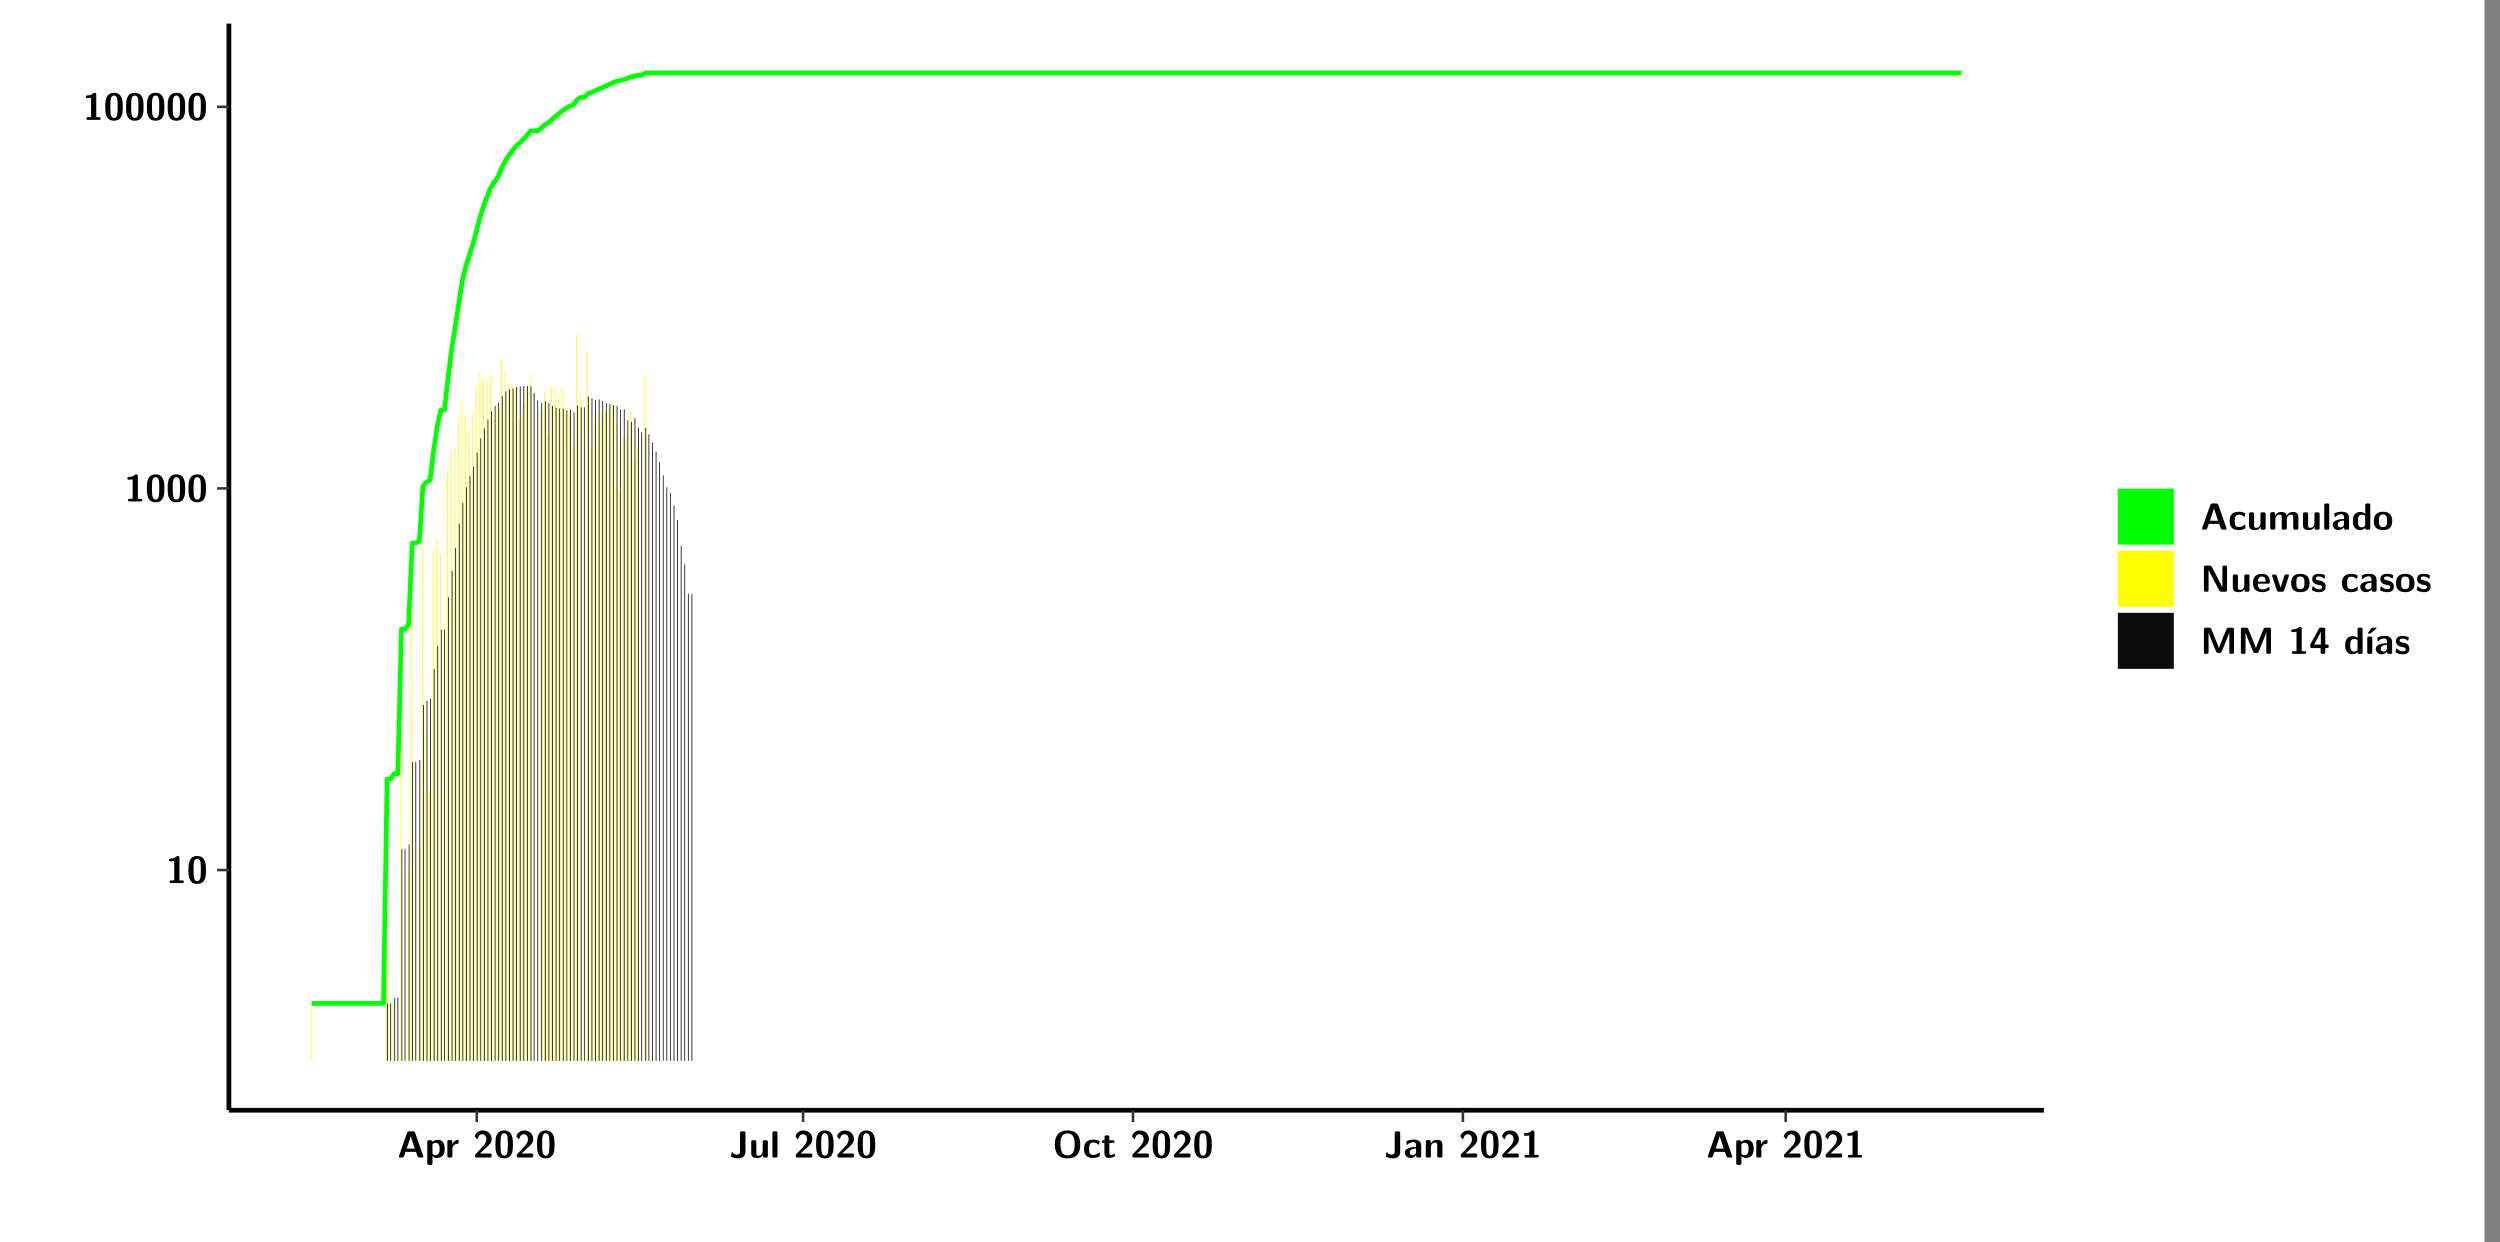 <?xml version="1.0" encoding="UTF-8"?>
<svg xmlns="http://www.w3.org/2000/svg" xmlns:xlink="http://www.w3.org/1999/xlink" width="579.653pt" height="288pt" viewBox="0 0 579.653 288" version="1.1">
<rect x="0" y="0" width="579.653" height="288" fill="#808080" stroke="none"/>
<defs>
<g>
<symbol overflow="visible" id="glyph0-0">
<path style="stroke:none;" d=""/>
</symbol>
<symbol overflow="visible" id="glyph0-1">
<path style="stroke:none;" d="M 3.109 -5.859 C 3.109 -6.016 3.109 -6.281 2.719 -6.281 C 2.547 -6.281 2.516 -6.266 2.406 -6.156 C 2.25 -6.016 1.922 -5.688 1.047 -5.672 C 0.891 -5.672 0.672 -5.609 0.672 -5.359 C 0.672 -5.047 0.969 -5.047 1.094 -5.047 C 1.344 -5.047 1.656 -5.078 1.906 -5.156 L 1.906 -0.625 L 1.234 -0.625 C 1.109 -0.625 0.812 -0.625 0.812 -0.312 C 0.812 0 1.109 0 1.234 0 L 3.719 0 C 3.828 0 4.141 0 4.141 -0.312 C 4.141 -0.625 3.828 -0.625 3.719 -0.625 L 3.109 -0.625 Z M 3.109 -5.859 "/>
</symbol>
<symbol overflow="visible" id="glyph0-2">
<path style="stroke:none;" d="M 4.438 -3 C 4.438 -4.203 4.438 -6.281 2.406 -6.281 C 0.375 -6.281 0.375 -4.219 0.375 -3 C 0.375 -1.812 0.375 0.188 2.406 0.188 C 4.438 0.188 4.438 -1.781 4.438 -3 Z M 2.406 -0.438 C 1.75 -0.438 1.656 -1.25 1.625 -1.484 C 1.562 -1.953 1.562 -2.766 1.562 -3.125 C 1.562 -3.641 1.562 -4.203 1.625 -4.641 C 1.641 -4.875 1.734 -5.641 2.406 -5.641 C 3.047 -5.641 3.156 -4.906 3.188 -4.734 C 3.25 -4.281 3.25 -3.594 3.25 -3.125 C 3.25 -2.625 3.25 -1.953 3.188 -1.469 C 3.156 -1.234 3.062 -0.438 2.406 -0.438 Z M 2.406 -0.438 "/>
</symbol>
<symbol overflow="visible" id="glyph0-3">
<path style="stroke:none;" d="M 4.156 -5.703 C 4.031 -6.078 3.766 -6.078 3.594 -6.078 L 2.828 -6.078 C 2.641 -6.078 2.391 -6.078 2.266 -5.703 L 0.406 -0.406 C 0.375 -0.297 0.375 -0.281 0.375 -0.234 C 0.375 0 0.594 0 0.703 0 L 1.031 0 C 1.188 0 1.453 0 1.578 -0.344 L 1.922 -1.328 L 4.344 -1.328 L 4.641 -0.484 C 4.75 -0.172 4.812 0 5.234 0 L 5.703 0 C 5.828 0 6.047 0 6.047 -0.234 C 6.047 -0.281 6.047 -0.297 6 -0.406 Z M 2.812 -3.938 C 2.938 -4.328 3.062 -4.656 3.125 -4.969 L 3.141 -4.969 C 3.188 -4.766 3.188 -4.75 3.25 -4.547 L 4.078 -2.078 L 2.188 -2.078 Z M 2.812 -3.938 "/>
</symbol>
<symbol overflow="visible" id="glyph0-4">
<path style="stroke:none;" d="M 1.734 -0.344 C 2.125 0.094 2.609 0.094 2.719 0.094 C 4.578 0.094 4.578 -1.594 4.578 -2.031 C 4.578 -2.453 4.578 -4.109 3 -4.109 C 2.484 -4.109 2.016 -3.906 1.703 -3.609 C 1.703 -3.922 1.578 -4.016 1.281 -4.016 L 0.953 -4.016 C 0.641 -4.016 0.531 -3.922 0.531 -3.594 L 0.531 1.281 C 0.531 1.594 0.625 1.703 0.953 1.703 L 1.312 1.703 C 1.641 1.703 1.734 1.594 1.734 1.281 Z M 1.734 -3.141 C 1.828 -3.219 2.109 -3.422 2.484 -3.422 C 3.391 -3.422 3.391 -2.391 3.391 -2 C 3.391 -1.656 3.391 -0.531 2.406 -0.531 C 2.203 -0.531 2.047 -0.609 1.938 -0.688 C 1.734 -0.828 1.734 -0.875 1.734 -1.031 Z M 1.734 -3.141 "/>
</symbol>
<symbol overflow="visible" id="glyph0-5">
<path style="stroke:none;" d="M 1.703 -2.016 C 1.703 -2.844 2.391 -3.188 2.938 -3.219 C 3.109 -3.234 3.125 -3.234 3.125 -3.469 L 3.125 -3.875 C 3.125 -4.047 3.125 -4.109 2.969 -4.109 C 2.719 -4.109 2.078 -4.031 1.672 -3.078 L 1.656 -3.078 L 1.656 -3.641 C 1.656 -3.922 1.594 -4.062 1.234 -4.062 L 0.953 -4.062 C 0.641 -4.062 0.531 -3.969 0.531 -3.641 L 0.531 -0.422 C 0.531 -0.109 0.625 0 0.953 0 L 1.281 0 C 1.609 0 1.703 -0.109 1.703 -0.422 Z M 1.703 -2.016 "/>
</symbol>
<symbol overflow="visible" id="glyph0-6">
<path style="stroke:none;" d="M 0.562 -0.75 C 0.484 -0.656 0.484 -0.641 0.484 -0.484 L 0.484 -0.422 C 0.484 -0.109 0.578 0 0.906 0 L 3.906 0 C 4.25 0 4.328 -0.109 4.328 -0.422 L 4.328 -0.531 C 4.328 -0.672 4.328 -0.828 4.141 -0.906 C 4.078 -0.953 3.797 -0.953 3.625 -0.953 C 3.438 -0.953 3.219 -0.938 3.031 -0.938 L 1.609 -0.938 L 2.766 -2.031 C 2.906 -2.141 3.234 -2.422 3.359 -2.547 C 3.844 -3.016 4.328 -3.484 4.328 -4.266 C 4.328 -5.328 3.562 -6.281 2.266 -6.281 C 1.969 -6.281 1.469 -6.234 1.047 -5.891 C 0.969 -5.828 0.562 -5.516 0.406 -4.922 L 0.844 -4.359 C 0.891 -4.297 0.922 -4.266 0.984 -4.266 C 1.062 -4.266 1.078 -4.328 1.109 -4.422 C 1.281 -5.031 1.578 -5.406 2.141 -5.406 C 2.828 -5.406 3.109 -4.781 3.109 -4.25 C 3.109 -3.688 2.766 -3.094 2.25 -2.531 Z M 0.562 -0.75 "/>
</symbol>
<symbol overflow="visible" id="glyph0-7">
<path style="stroke:none;" d="M 3.75 -5.656 C 3.75 -5.938 3.688 -6.078 3.328 -6.078 L 2.906 -6.078 C 2.562 -6.078 2.484 -5.969 2.484 -5.656 L 2.484 -1.359 C 2.484 -1.172 2.484 -0.688 1.703 -0.688 C 1.203 -0.688 0.922 -0.969 0.797 -1.125 C 0.734 -1.203 0.703 -1.234 0.656 -1.234 C 0.562 -1.234 0.547 -1.141 0.531 -1.062 C 0.484 -0.781 0.406 -0.328 0.406 -0.297 C 0.406 -0.203 0.453 -0.188 0.625 -0.109 C 1.141 0.109 1.672 0.188 2.062 0.188 C 3 0.188 3.75 -0.281 3.75 -1.312 Z M 3.75 -5.656 "/>
</symbol>
<symbol overflow="visible" id="glyph0-8">
<path style="stroke:none;" d="M 4.391 -3.594 C 4.391 -3.875 4.328 -4.016 3.969 -4.016 L 3.609 -4.016 C 3.281 -4.016 3.188 -3.906 3.188 -3.594 L 3.188 -1.516 C 3.188 -0.938 2.891 -0.438 2.266 -0.438 C 1.766 -0.438 1.719 -0.562 1.719 -1.031 L 1.719 -3.594 C 1.719 -3.875 1.656 -4.016 1.297 -4.016 L 0.953 -4.016 C 0.625 -4.016 0.531 -3.922 0.531 -3.594 L 0.531 -1.109 C 0.531 -0.172 1.031 0.094 1.953 0.094 C 2.188 0.094 2.812 0.094 3.219 -0.656 L 3.219 -0.422 C 3.219 -0.141 3.281 0 3.641 0 L 3.969 0 C 4.297 0 4.391 -0.109 4.391 -0.422 Z M 4.391 -3.594 "/>
</symbol>
<symbol overflow="visible" id="glyph0-9">
<path style="stroke:none;" d="M 1.703 -5.656 C 1.703 -5.938 1.641 -6.078 1.281 -6.078 L 0.953 -6.078 C 0.641 -6.078 0.531 -5.984 0.531 -5.656 L 0.531 -0.422 C 0.531 -0.109 0.625 0 0.953 0 L 1.281 0 C 1.609 0 1.703 -0.109 1.703 -0.422 Z M 1.703 -5.656 "/>
</symbol>
<symbol overflow="visible" id="glyph0-10">
<path style="stroke:none;" d="M 6.422 -3 C 6.422 -4.766 5.781 -6.281 3.484 -6.281 C 1.047 -6.281 0.531 -4.609 0.531 -3 C 0.531 -1.359 1.109 0.188 3.469 0.188 C 5.734 0.188 6.422 -1.203 6.422 -3 Z M 3.484 -0.516 C 1.828 -0.516 1.828 -2.344 1.828 -3.141 C 1.828 -3.906 1.828 -5.594 3.469 -5.594 C 5.125 -5.594 5.125 -3.922 5.125 -3.141 C 5.125 -2.359 5.125 -0.516 3.484 -0.516 Z M 3.484 -0.516 "/>
</symbol>
<symbol overflow="visible" id="glyph0-11">
<path style="stroke:none;" d="M 4 -0.438 C 4 -0.531 3.969 -0.938 3.953 -1.047 C 3.953 -1.078 3.938 -1.172 3.844 -1.172 C 3.812 -1.172 3.797 -1.172 3.703 -1.078 C 3.562 -0.953 3.141 -0.594 2.422 -0.594 C 1.516 -0.594 1.516 -1.469 1.516 -2.031 C 1.516 -2.75 1.562 -3.484 2.453 -3.484 C 3.031 -3.484 3.266 -3.344 3.578 -3.078 C 3.688 -2.984 3.703 -2.984 3.734 -2.984 C 3.828 -2.984 3.844 -3.062 3.844 -3.094 C 3.859 -3.172 3.953 -3.656 3.953 -3.703 C 3.953 -3.781 3.891 -3.812 3.75 -3.891 C 3.328 -4.078 3.062 -4.156 2.453 -4.156 C 1.141 -4.156 0.328 -3.547 0.328 -2.016 C 0.328 -0.562 1.078 0.094 2.406 0.094 C 2.641 0.094 3.172 0.094 3.75 -0.203 C 4 -0.344 4 -0.344 4 -0.438 Z M 4 -0.438 "/>
</symbol>
<symbol overflow="visible" id="glyph0-12">
<path style="stroke:none;" d="M 1.906 -3.391 L 2.688 -3.391 C 2.797 -3.391 3.109 -3.391 3.109 -3.703 C 3.109 -4.016 2.797 -4.016 2.688 -4.016 L 1.906 -4.016 L 1.906 -4.75 C 1.906 -5.016 1.844 -5.156 1.484 -5.156 L 1.219 -5.156 C 0.906 -5.156 0.797 -5.062 0.797 -4.75 L 0.797 -4.016 L 0.594 -4.016 C 0.5 -4.016 0.172 -4.016 0.172 -3.703 C 0.172 -3.391 0.484 -3.391 0.594 -3.391 L 0.766 -3.391 L 0.766 -1.172 C 0.766 -0.281 1.094 0.094 1.688 0.094 C 1.766 0.094 2.156 0.094 2.609 -0.047 C 2.766 -0.094 3.266 -0.25 3.266 -0.406 C 3.266 -0.438 3.25 -0.5 3.203 -0.688 C 3.156 -0.859 3.141 -0.906 3.062 -0.906 C 3.016 -0.906 3 -0.906 2.953 -0.844 C 2.859 -0.781 2.625 -0.594 2.25 -0.594 C 2.047 -0.594 1.906 -0.734 1.906 -1.312 Z M 1.906 -3.391 "/>
</symbol>
<symbol overflow="visible" id="glyph0-13">
<path style="stroke:none;" d="M 4.062 -2.766 C 4.062 -4.156 2.734 -4.156 2.297 -4.156 C 1.891 -4.156 1.453 -4.125 0.859 -3.891 C 0.672 -3.797 0.625 -3.781 0.625 -3.688 C 0.625 -3.625 0.688 -3.109 0.688 -3.047 C 0.703 -2.984 0.75 -2.938 0.812 -2.938 C 0.844 -2.938 0.875 -2.969 0.906 -3 C 1.281 -3.391 1.719 -3.578 2.266 -3.578 C 2.734 -3.578 2.875 -3.297 2.875 -2.781 L 2.875 -2.469 C 2.562 -2.469 0.266 -2.453 0.266 -1.172 C 0.266 -0.547 0.766 0.094 1.531 0.094 C 1.828 0.094 2.484 0.016 2.906 -0.594 L 2.906 -0.422 C 2.906 -0.141 2.969 0 3.328 0 L 3.641 0 C 3.984 0 4.062 -0.109 4.062 -0.422 Z M 2.875 -1.344 C 2.875 -0.531 2.047 -0.531 2.016 -0.531 C 1.641 -0.531 1.406 -0.844 1.406 -1.188 C 1.406 -2.047 2.625 -2.109 2.875 -2.109 Z M 2.875 -1.344 "/>
</symbol>
<symbol overflow="visible" id="glyph0-14">
<path style="stroke:none;" d="M 4.391 -2.844 C 4.391 -3.75 4 -4.109 3.109 -4.109 C 2.188 -4.109 1.781 -3.438 1.672 -3.203 L 1.672 -3.641 C 1.672 -3.922 1.609 -4.062 1.25 -4.062 L 0.953 -4.062 C 0.625 -4.062 0.531 -3.969 0.531 -3.641 L 0.531 -0.422 C 0.531 -0.109 0.625 0 0.953 0 L 1.297 0 C 1.625 0 1.719 -0.109 1.719 -0.422 L 1.719 -2.359 C 1.719 -3.125 2.219 -3.484 2.688 -3.484 C 3.109 -3.484 3.188 -3.281 3.188 -2.828 L 3.188 -0.422 C 3.188 -0.141 3.25 0 3.609 0 L 3.969 0 C 4.297 0 4.391 -0.109 4.391 -0.422 Z M 4.391 -2.844 "/>
</symbol>
<symbol overflow="visible" id="glyph0-15">
<path style="stroke:none;" d="M 7.062 -2.844 C 7.062 -3.75 6.672 -4.109 5.781 -4.109 C 5.156 -4.109 4.688 -3.828 4.359 -3.25 C 4.219 -4.078 3.484 -4.109 3.109 -4.109 C 2.938 -4.109 2.578 -4.109 2.188 -3.828 C 1.906 -3.625 1.734 -3.344 1.672 -3.203 L 1.672 -3.641 C 1.672 -3.922 1.609 -4.062 1.25 -4.062 L 0.953 -4.062 C 0.625 -4.062 0.531 -3.969 0.531 -3.641 L 0.531 -0.422 C 0.531 -0.109 0.625 0 0.953 0 L 1.297 0 C 1.625 0 1.719 -0.109 1.719 -0.422 L 1.719 -2.359 C 1.719 -3.141 2.25 -3.484 2.688 -3.484 C 3.109 -3.484 3.203 -3.297 3.203 -2.828 L 3.203 -0.422 C 3.203 -0.109 3.297 0 3.625 0 L 3.969 0 C 4.297 0 4.391 -0.109 4.391 -0.422 L 4.391 -2.359 C 4.391 -3.141 4.922 -3.484 5.359 -3.484 C 5.781 -3.484 5.875 -3.297 5.875 -2.828 L 5.875 -0.422 C 5.875 -0.109 5.969 0 6.297 0 L 6.641 0 C 6.984 0 7.062 -0.109 7.062 -0.422 Z M 7.062 -2.844 "/>
</symbol>
<symbol overflow="visible" id="glyph0-16">
<path style="stroke:none;" d="M 4.375 -5.656 C 4.375 -5.938 4.312 -6.078 3.953 -6.078 L 3.625 -6.078 C 3.297 -6.078 3.203 -5.969 3.203 -5.656 L 3.203 -3.672 C 2.812 -4.047 2.375 -4.109 2.109 -4.109 C 0.328 -4.109 0.328 -2.422 0.328 -2 C 0.328 -1.594 0.328 0.094 2.062 0.094 C 2.422 0.094 2.812 -0.016 3.188 -0.406 C 3.188 -0.094 3.297 0 3.609 0 L 3.953 0 C 4.281 0 4.375 -0.109 4.375 -0.422 Z M 3.188 -1.094 C 3.188 -0.953 3.188 -0.875 2.922 -0.688 C 2.703 -0.547 2.5 -0.531 2.406 -0.531 C 1.516 -0.531 1.516 -1.344 1.516 -2 C 1.516 -2.656 1.516 -3.484 2.5 -3.484 C 2.75 -3.484 2.984 -3.391 3.188 -3.203 Z M 3.188 -1.094 "/>
</symbol>
<symbol overflow="visible" id="glyph0-17">
<path style="stroke:none;" d="M 4.547 -1.969 C 4.547 -3.406 3.844 -4.156 2.406 -4.156 C 0.953 -4.156 0.266 -3.391 0.266 -1.969 C 0.266 -0.547 1.031 0.094 2.406 0.094 C 3.781 0.094 4.547 -0.531 4.547 -1.969 Z M 2.406 -0.594 C 1.469 -0.594 1.469 -1.375 1.469 -2.078 C 1.469 -2.75 1.469 -3.531 2.406 -3.531 C 3.344 -3.531 3.344 -2.766 3.344 -2.078 C 3.344 -1.391 3.344 -0.594 2.406 -0.594 Z M 2.406 -0.594 "/>
</symbol>
<symbol overflow="visible" id="glyph0-18">
<path style="stroke:none;" d="M 2.656 -5.734 C 2.469 -6.078 2.203 -6.078 2.031 -6.078 L 1.219 -6.078 C 0.906 -6.078 0.797 -5.984 0.797 -5.656 L 0.797 -0.422 C 0.797 -0.109 0.891 0 1.219 0 L 1.453 0 C 1.781 0 1.875 -0.109 1.875 -0.422 L 1.875 -5.016 L 1.891 -5.016 L 4.297 -0.344 C 4.484 0 4.75 0 4.922 0 L 5.734 0 C 6.062 0 6.156 -0.109 6.156 -0.422 L 6.156 -5.656 C 6.156 -5.938 6.094 -6.078 5.734 -6.078 L 5.5 -6.078 C 5.156 -6.078 5.078 -5.969 5.078 -5.656 L 5.078 -1.062 L 5.062 -1.062 Z M 2.656 -5.734 "/>
</symbol>
<symbol overflow="visible" id="glyph0-19">
<path style="stroke:none;" d="M 3.781 -1.875 C 3.984 -1.875 4.203 -1.891 4.203 -2.281 C 4.203 -3.406 3.672 -4.156 2.359 -4.156 C 0.969 -4.156 0.266 -3.375 0.266 -2.047 C 0.266 -0.609 1.109 0.094 2.484 0.094 C 2.812 0.094 3.312 0.047 3.891 -0.234 C 4.078 -0.328 4.141 -0.359 4.141 -0.469 C 4.141 -0.531 4.125 -0.781 4.109 -0.844 C 4.078 -1.125 4.062 -1.125 3.984 -1.125 C 3.953 -1.125 3.938 -1.125 3.844 -1.047 C 3.328 -0.594 2.797 -0.531 2.516 -0.531 C 1.531 -0.531 1.422 -1.312 1.391 -1.875 Z M 1.406 -2.344 C 1.422 -2.875 1.609 -3.531 2.359 -3.531 C 3.062 -3.531 3.203 -3.031 3.219 -2.344 Z M 1.406 -2.344 "/>
</symbol>
<symbol overflow="visible" id="glyph0-20">
<path style="stroke:none;" d="M 4.109 -3.609 C 4.141 -3.719 4.141 -3.75 4.141 -3.766 C 4.141 -4.016 3.922 -4.016 3.797 -4.016 L 3.609 -4.016 C 3.25 -4.016 3.141 -3.891 3.062 -3.641 L 2.203 -0.984 L 1.328 -3.641 C 1.266 -3.828 1.203 -4.016 0.781 -4.016 L 0.578 -4.016 C 0.453 -4.016 0.234 -4.016 0.234 -3.766 C 0.234 -3.75 0.234 -3.719 0.266 -3.609 L 1.312 -0.375 C 1.438 0 1.703 0 1.859 0 L 2.5 0 C 2.672 0 2.938 0 3.062 -0.375 Z M 4.109 -3.609 "/>
</symbol>
<symbol overflow="visible" id="glyph0-21">
<path style="stroke:none;" d="M 3.469 -1.234 C 3.469 -1.734 3.203 -2.031 3.047 -2.172 C 2.703 -2.484 2.391 -2.547 2.031 -2.609 C 1.547 -2.703 1.188 -2.766 1.188 -3.109 C 1.188 -3.469 1.484 -3.547 1.828 -3.547 C 2.406 -3.547 2.719 -3.328 2.953 -3.125 C 3.047 -3.047 3.062 -3.047 3.094 -3.047 C 3.188 -3.047 3.203 -3.125 3.203 -3.156 C 3.219 -3.219 3.312 -3.719 3.312 -3.766 C 3.312 -3.906 2.844 -4.031 2.75 -4.062 C 2.406 -4.156 2.125 -4.156 1.891 -4.156 C 1.5 -4.156 0.328 -4.156 0.328 -2.906 C 0.328 -2.484 0.516 -2.219 0.75 -2 C 1.062 -1.734 1.406 -1.672 1.906 -1.562 C 2.156 -1.531 2.609 -1.453 2.609 -1.062 C 2.609 -0.656 2.266 -0.594 1.922 -0.594 C 1.531 -0.594 1.047 -0.703 0.625 -1.188 C 0.594 -1.234 0.562 -1.266 0.516 -1.266 C 0.422 -1.266 0.406 -1.188 0.391 -1.125 C 0.375 -1.016 0.266 -0.516 0.266 -0.422 C 0.266 -0.266 0.922 -0.062 0.922 -0.047 C 1.406 0.094 1.766 0.094 1.922 0.094 C 2.359 0.094 3.469 0.062 3.469 -1.234 Z M 3.469 -1.234 "/>
</symbol>
<symbol overflow="visible" id="glyph0-22">
<path style="stroke:none;" d="M 4.859 -2.859 C 4.688 -2.422 4.359 -1.609 4.281 -1.312 C 4.203 -1.625 3.844 -2.484 3.656 -2.953 L 2.531 -5.719 C 2.391 -6.078 2.109 -6.078 1.953 -6.078 L 1.219 -6.078 C 0.906 -6.078 0.797 -5.984 0.797 -5.656 L 0.797 -0.422 C 0.797 -0.109 0.891 0 1.219 0 L 1.453 0 C 1.781 0 1.875 -0.109 1.875 -0.422 L 1.875 -4.953 L 1.891 -4.953 C 1.984 -4.562 2.375 -3.578 2.578 -3.062 L 3.609 -0.562 C 3.766 -0.188 3.969 -0.188 4.266 -0.188 C 4.562 -0.188 4.781 -0.188 4.938 -0.562 L 6.062 -3.328 C 6.141 -3.531 6.625 -4.719 6.672 -4.953 L 6.688 -4.953 L 6.688 -0.422 C 6.688 -0.141 6.75 0 7.109 0 L 7.344 0 C 7.672 0 7.766 -0.109 7.766 -0.422 L 7.766 -5.656 C 7.766 -5.938 7.703 -6.078 7.344 -6.078 L 6.609 -6.078 C 6.391 -6.078 6.172 -6.062 6.016 -5.703 Z M 4.859 -2.859 "/>
</symbol>
<symbol overflow="visible" id="glyph0-23">
<path style="stroke:none;" d="M 0.344 -2.297 C 0.266 -2.172 0.266 -2.141 0.266 -1.984 L 0.266 -1.766 C 0.266 -1.484 0.328 -1.344 0.688 -1.344 L 2.672 -1.344 L 2.672 -0.422 C 2.672 -0.141 2.719 0 3.078 0 L 3.328 0 C 3.656 0 3.75 -0.109 3.75 -0.422 L 3.75 -1.344 L 4.125 -1.344 C 4.391 -1.344 4.547 -1.406 4.547 -1.75 C 4.547 -2.078 4.422 -2.172 4.125 -2.172 L 3.75 -2.172 L 3.75 -5.656 C 3.75 -5.984 3.656 -6.078 3.328 -6.078 L 2.688 -6.078 C 2.531 -6.078 2.391 -6.078 2.281 -5.875 Z M 1.188 -2.172 C 2.578 -4.75 2.672 -5.016 2.703 -5.156 L 2.719 -5.156 L 2.719 -2.172 Z M 1.188 -2.172 "/>
</symbol>
<symbol overflow="visible" id="glyph0-24">
<path style="stroke:none;" d="M 3.906 -5.844 C 3.953 -5.875 4 -5.922 4 -5.969 C 4 -6.078 3.906 -6.078 3.766 -6.078 L 3.047 -6.078 C 2.875 -6.078 2.859 -6.078 2.781 -5.984 L 2.031 -4.953 C 1.953 -4.859 1.953 -4.844 1.953 -4.828 C 1.953 -4.703 2.047 -4.703 2.188 -4.703 L 2.516 -4.703 Z M 3.906 -5.844 "/>
</symbol>
<symbol overflow="visible" id="glyph0-25">
<path style="stroke:none;" d="M 1.703 -3.594 C 1.703 -3.875 1.641 -4.016 1.281 -4.016 L 0.953 -4.016 C 0.641 -4.016 0.531 -3.922 0.531 -3.594 L 0.531 -0.422 C 0.531 -0.109 0.625 0 0.953 0 L 1.281 0 C 1.609 0 1.703 -0.109 1.703 -0.422 Z M 1.703 -3.594 "/>
</symbol>
</g>
<clipPath id="clip1">
  <path d="M 0 0 L 576.008 0 L 576.008 288 L 0 288 Z M 0 0 "/>
</clipPath>
<clipPath id="clip2">
  <path d="M 53.07 5.477 L 473.898 5.477 L 473.898 257.414 L 53.07 257.414 Z M 53.07 5.477 "/>
</clipPath>
</defs>
<g id="surface1">
<g clip-path="url(#clip1)" clip-rule="nonzero">
<path style="fill-rule:nonzero;fill:rgb(100%,100%,100%);fill-opacity:1;stroke-width:0.598;stroke-linecap:round;stroke-linejoin:round;stroke:rgb(100%,100%,100%);stroke-opacity:1;stroke-miterlimit:10;" d="M 0 0 L 0 288.004 L 576.008 288.004 L 576.008 0 Z M 0 0 " transform="matrix(1,0,0,-1,0,288)"/>
</g>
<g clip-path="url(#clip2)" clip-rule="nonzero">
<path style=" stroke:none;fill-rule:nonzero;fill:rgb(100%,100%,100%);fill-opacity:1;" d="M 53.07 257.414 L 53.07 5.477 L 473.898 5.477 L 473.898 257.414 Z M 53.07 257.414 "/>
</g>
<path style=" stroke:none;fill-rule:nonzero;fill:rgb(100%,100%,0%);fill-opacity:1;" d="M 72.199 245.969 L 72.199 232.648 L 72.391 232.648 L 72.391 245.969 Z M 72.199 245.969 "/>
<path style=" stroke:none;fill-rule:nonzero;fill:rgb(100%,100%,0%);fill-opacity:1;" d="M 89.555 245.969 L 89.555 181.945 L 89.746 181.945 L 89.746 245.969 Z M 89.555 245.969 "/>
<path style=" stroke:none;fill-rule:nonzero;fill:rgb(4.999%,4.999%,4.999%);fill-opacity:1;" d="M 89.766 245.969 L 89.766 232.648 L 89.953 232.648 L 89.953 245.969 Z M 89.766 245.969 "/>
<path style=" stroke:none;fill-rule:nonzero;fill:rgb(4.999%,4.999%,4.999%);fill-opacity:1;" d="M 90.492 245.969 L 90.492 232.648 L 90.68 232.648 L 90.68 245.969 Z M 90.492 245.969 "/>
<path style=" stroke:none;fill-rule:nonzero;fill:rgb(100%,100%,0%);fill-opacity:1;" d="M 91.219 245.969 L 91.219 232.648 L 91.41 232.648 L 91.41 245.969 Z M 91.219 245.969 "/>
<path style=" stroke:none;fill-rule:nonzero;fill:rgb(4.999%,4.999%,4.999%);fill-opacity:1;" d="M 91.43 245.969 L 91.43 231.32 L 91.609 231.32 L 91.609 245.969 Z M 91.43 245.969 "/>
<path style=" stroke:none;fill-rule:nonzero;fill:rgb(4.999%,4.999%,4.999%);fill-opacity:1;" d="M 92.156 245.969 L 92.156 231.32 L 92.344 231.32 L 92.344 245.969 Z M 92.156 245.969 "/>
<path style=" stroke:none;fill-rule:nonzero;fill:rgb(100%,100%,0%);fill-opacity:1;" d="M 92.883 245.969 L 92.883 149.566 L 93.07 149.566 L 93.07 245.969 Z M 92.883 245.969 "/>
<path style=" stroke:none;fill-rule:nonzero;fill:rgb(4.999%,4.999%,4.999%);fill-opacity:1;" d="M 93.094 245.969 L 93.094 196.789 L 93.27 196.789 L 93.27 245.969 Z M 93.094 245.969 "/>
<path style=" stroke:none;fill-rule:nonzero;fill:rgb(4.999%,4.999%,4.999%);fill-opacity:1;" d="M 93.82 245.969 L 93.82 196.789 L 94 196.789 L 94 245.969 Z M 93.82 245.969 "/>
<path style=" stroke:none;fill-rule:nonzero;fill:rgb(100%,100%,0%);fill-opacity:1;" d="M 94.547 245.969 L 94.547 201.723 L 94.727 201.723 L 94.727 245.969 Z M 94.547 245.969 "/>
<path style=" stroke:none;fill-rule:nonzero;fill:rgb(4.999%,4.999%,4.999%);fill-opacity:1;" d="M 94.758 245.969 L 94.758 195.754 L 94.934 195.754 L 94.934 245.969 Z M 94.758 245.969 "/>
<path style=" stroke:none;fill-rule:nonzero;fill:rgb(100%,100%,0%);fill-opacity:1;" d="M 95.375 245.969 L 95.375 134.902 L 95.562 134.902 L 95.562 245.969 Z M 95.375 245.969 "/>
<path style=" stroke:none;fill-rule:nonzero;fill:rgb(4.999%,4.999%,4.999%);fill-opacity:1;" d="M 95.582 245.969 L 95.582 176.695 L 95.773 176.695 L 95.773 245.969 Z M 95.582 245.969 "/>
<path style=" stroke:none;fill-rule:nonzero;fill:rgb(4.999%,4.999%,4.999%);fill-opacity:1;" d="M 96.309 245.969 L 96.309 176.695 L 96.5 176.695 L 96.5 245.969 Z M 96.309 245.969 "/>
<path style=" stroke:none;fill-rule:nonzero;fill:rgb(100%,100%,0%);fill-opacity:1;" d="M 97.039 245.969 L 97.039 196.68 L 97.227 196.68 L 97.227 245.969 Z M 97.039 245.969 "/>
<path style=" stroke:none;fill-rule:nonzero;fill:rgb(4.999%,4.999%,4.999%);fill-opacity:1;" d="M 97.246 245.969 L 97.246 176.219 L 97.438 176.219 L 97.438 245.969 Z M 97.246 245.969 "/>
<path style=" stroke:none;fill-rule:nonzero;fill:rgb(100%,100%,0%);fill-opacity:1;" d="M 97.875 245.969 L 97.875 126.645 L 98.055 126.645 L 98.055 245.969 Z M 97.875 245.969 "/>
<path style=" stroke:none;fill-rule:nonzero;fill:rgb(4.999%,4.999%,4.999%);fill-opacity:1;" d="M 98.074 245.969 L 98.074 163.457 L 98.262 163.457 L 98.262 245.969 Z M 98.074 245.969 "/>
<path style=" stroke:none;fill-rule:nonzero;fill:rgb(100%,100%,0%);fill-opacity:1;" d="M 98.699 245.969 L 98.699 169.684 L 98.891 169.684 L 98.891 245.969 Z M 98.699 245.969 "/>
<path style=" stroke:none;fill-rule:nonzero;fill:rgb(4.999%,4.999%,4.999%);fill-opacity:1;" d="M 98.91 245.969 L 98.91 162.488 L 99.102 162.488 L 99.102 245.969 Z M 98.91 245.969 "/>
<path style=" stroke:none;fill-rule:nonzero;fill:rgb(100%,100%,0%);fill-opacity:1;" d="M 99.527 245.969 L 99.527 183.371 L 99.719 183.371 L 99.719 245.969 Z M 99.527 245.969 "/>
<path style=" stroke:none;fill-rule:nonzero;fill:rgb(4.999%,4.999%,4.999%);fill-opacity:1;" d="M 99.738 245.969 L 99.738 162.031 L 99.926 162.031 L 99.926 245.969 Z M 99.738 245.969 "/>
<path style=" stroke:none;fill-rule:nonzero;fill:rgb(100%,100%,0%);fill-opacity:1;" d="M 100.363 245.969 L 100.363 127.309 L 100.555 127.309 L 100.555 245.969 Z M 100.363 245.969 "/>
<path style=" stroke:none;fill-rule:nonzero;fill:rgb(4.999%,4.999%,4.999%);fill-opacity:1;" d="M 100.574 245.969 L 100.574 155.086 L 100.762 155.086 L 100.762 245.969 Z M 100.574 245.969 "/>
<path style=" stroke:none;fill-rule:nonzero;fill:rgb(100%,100%,0%);fill-opacity:1;" d="M 101.191 245.969 L 101.191 125.188 L 101.383 125.188 L 101.383 245.969 Z M 101.191 245.969 "/>
<path style=" stroke:none;fill-rule:nonzero;fill:rgb(4.999%,4.999%,4.999%);fill-opacity:1;" d="M 101.402 245.969 L 101.402 149.738 L 101.59 149.738 L 101.59 245.969 Z M 101.402 245.969 "/>
<path style=" stroke:none;fill-rule:nonzero;fill:rgb(100%,100%,0%);fill-opacity:1;" d="M 102.027 245.969 L 102.027 128.586 L 102.219 128.586 L 102.219 245.969 Z M 102.027 245.969 "/>
<path style=" stroke:none;fill-rule:nonzero;fill:rgb(4.999%,4.999%,4.999%);fill-opacity:1;" d="M 102.238 245.969 L 102.238 146 L 102.418 146 L 102.418 245.969 Z M 102.238 245.969 "/>
<path style=" stroke:none;fill-rule:nonzero;fill:rgb(4.999%,4.999%,4.999%);fill-opacity:1;" d="M 102.965 245.969 L 102.965 146.02 L 103.145 146.02 L 103.145 245.969 Z M 102.965 245.969 "/>
<path style=" stroke:none;fill-rule:nonzero;fill:rgb(100%,100%,0%);fill-opacity:1;" d="M 103.691 245.969 L 103.691 109.438 L 103.871 109.438 L 103.871 245.969 Z M 103.691 245.969 "/>
<path style=" stroke:none;fill-rule:nonzero;fill:rgb(4.999%,4.999%,4.999%);fill-opacity:1;" d="M 103.902 245.969 L 103.902 138.488 L 104.082 138.488 L 104.082 245.969 Z M 103.902 245.969 "/>
<path style=" stroke:none;fill-rule:nonzero;fill:rgb(100%,100%,0%);fill-opacity:1;" d="M 104.52 245.969 L 104.52 104.547 L 104.707 104.547 L 104.707 245.969 Z M 104.52 245.969 "/>
<path style=" stroke:none;fill-rule:nonzero;fill:rgb(4.999%,4.999%,4.999%);fill-opacity:1;" d="M 104.73 245.969 L 104.73 132.332 L 104.918 132.332 L 104.918 245.969 Z M 104.73 245.969 "/>
<path style=" stroke:none;fill-rule:nonzero;fill:rgb(100%,100%,0%);fill-opacity:1;" d="M 105.355 245.969 L 105.355 103.648 L 105.535 103.648 L 105.535 245.969 Z M 105.355 245.969 "/>
<path style=" stroke:none;fill-rule:nonzero;fill:rgb(4.999%,4.999%,4.999%);fill-opacity:1;" d="M 105.555 245.969 L 105.555 127.031 L 105.746 127.031 L 105.746 245.969 Z M 105.555 245.969 "/>
<path style=" stroke:none;fill-rule:nonzero;fill:rgb(100%,100%,0%);fill-opacity:1;" d="M 106.184 245.969 L 106.184 96.895 L 106.371 96.895 L 106.371 245.969 Z M 106.184 245.969 "/>
<path style=" stroke:none;fill-rule:nonzero;fill:rgb(4.999%,4.999%,4.999%);fill-opacity:1;" d="M 106.391 245.969 L 106.391 121.383 L 106.582 121.383 L 106.582 245.969 Z M 106.391 245.969 "/>
<path style=" stroke:none;fill-rule:nonzero;fill:rgb(100%,100%,0%);fill-opacity:1;" d="M 107.02 245.969 L 107.02 92.602 L 107.199 92.602 L 107.199 245.969 Z M 107.02 245.969 "/>
<path style=" stroke:none;fill-rule:nonzero;fill:rgb(4.999%,4.999%,4.999%);fill-opacity:1;" d="M 107.219 245.969 L 107.219 116.582 L 107.41 116.582 L 107.41 245.969 Z M 107.219 245.969 "/>
<path style=" stroke:none;fill-rule:nonzero;fill:rgb(100%,100%,0%);fill-opacity:1;" d="M 107.848 245.969 L 107.848 96.238 L 108.035 96.238 L 108.035 245.969 Z M 107.848 245.969 "/>
<path style=" stroke:none;fill-rule:nonzero;fill:rgb(4.999%,4.999%,4.999%);fill-opacity:1;" d="M 108.055 245.969 L 108.055 112.984 L 108.246 112.984 L 108.246 245.969 Z M 108.055 245.969 "/>
<path style=" stroke:none;fill-rule:nonzero;fill:rgb(100%,100%,0%);fill-opacity:1;" d="M 108.676 245.969 L 108.676 99.254 L 108.863 99.254 L 108.863 245.969 Z M 108.676 245.969 "/>
<path style=" stroke:none;fill-rule:nonzero;fill:rgb(4.999%,4.999%,4.999%);fill-opacity:1;" d="M 108.883 245.969 L 108.883 110.383 L 109.074 110.383 L 109.074 245.969 Z M 108.883 245.969 "/>
<path style=" stroke:none;fill-rule:nonzero;fill:rgb(100%,100%,0%);fill-opacity:1;" d="M 109.512 245.969 L 109.512 95.797 L 109.699 95.797 L 109.699 245.969 Z M 109.512 245.969 "/>
<path style=" stroke:none;fill-rule:nonzero;fill:rgb(4.999%,4.999%,4.999%);fill-opacity:1;" d="M 109.719 245.969 L 109.719 108.172 L 109.91 108.172 L 109.91 245.969 Z M 109.719 245.969 "/>
<path style=" stroke:none;fill-rule:nonzero;fill:rgb(100%,100%,0%);fill-opacity:1;" d="M 110.336 245.969 L 110.336 89.801 L 110.527 89.801 L 110.527 245.969 Z M 110.336 245.969 "/>
<path style=" stroke:none;fill-rule:nonzero;fill:rgb(4.999%,4.999%,4.999%);fill-opacity:1;" d="M 110.547 245.969 L 110.547 104.945 L 110.734 104.945 L 110.734 245.969 Z M 110.547 245.969 "/>
<path style=" stroke:none;fill-rule:nonzero;fill:rgb(100%,100%,0%);fill-opacity:1;" d="M 111.176 245.969 L 111.176 86.156 L 111.363 86.156 L 111.363 245.969 Z M 111.176 245.969 "/>
<path style=" stroke:none;fill-rule:nonzero;fill:rgb(4.999%,4.999%,4.999%);fill-opacity:1;" d="M 111.383 245.969 L 111.383 101.625 L 111.562 101.625 L 111.562 245.969 Z M 111.383 245.969 "/>
<path style=" stroke:none;fill-rule:nonzero;fill:rgb(100%,100%,0%);fill-opacity:1;" d="M 112 245.969 L 112 87.75 L 112.191 87.75 L 112.191 245.969 Z M 112 245.969 "/>
<path style=" stroke:none;fill-rule:nonzero;fill:rgb(4.999%,4.999%,4.999%);fill-opacity:1;" d="M 112.211 245.969 L 112.211 99.305 L 112.398 99.305 L 112.398 245.969 Z M 112.211 245.969 "/>
<path style=" stroke:none;fill-rule:nonzero;fill:rgb(100%,100%,0%);fill-opacity:1;" d="M 112.84 245.969 L 112.84 88.078 L 113.027 88.078 L 113.027 245.969 Z M 112.84 245.969 "/>
<path style=" stroke:none;fill-rule:nonzero;fill:rgb(4.999%,4.999%,4.999%);fill-opacity:1;" d="M 113.047 245.969 L 113.047 97.301 L 113.227 97.301 L 113.227 245.969 Z M 113.047 245.969 "/>
<path style=" stroke:none;fill-rule:nonzero;fill:rgb(100%,100%,0%);fill-opacity:1;" d="M 113.664 245.969 L 113.664 87.289 L 113.855 87.289 L 113.855 245.969 Z M 113.664 245.969 "/>
<path style=" stroke:none;fill-rule:nonzero;fill:rgb(4.999%,4.999%,4.999%);fill-opacity:1;" d="M 113.875 245.969 L 113.875 95.371 L 114.062 95.371 L 114.062 245.969 Z M 113.875 245.969 "/>
<path style=" stroke:none;fill-rule:nonzero;fill:rgb(100%,100%,0%);fill-opacity:1;" d="M 114.504 245.969 L 114.504 96.773 L 114.68 96.773 L 114.68 245.969 Z M 114.504 245.969 "/>
<path style=" stroke:none;fill-rule:nonzero;fill:rgb(4.999%,4.999%,4.999%);fill-opacity:1;" d="M 114.711 245.969 L 114.711 94.133 L 114.891 94.133 L 114.891 245.969 Z M 114.711 245.969 "/>
<path style=" stroke:none;fill-rule:nonzero;fill:rgb(100%,100%,0%);fill-opacity:1;" d="M 115.328 245.969 L 115.328 93.668 L 115.52 93.668 L 115.52 245.969 Z M 115.328 245.969 "/>
<path style=" stroke:none;fill-rule:nonzero;fill:rgb(4.999%,4.999%,4.999%);fill-opacity:1;" d="M 115.539 245.969 L 115.539 93.355 L 115.727 93.355 L 115.727 245.969 Z M 115.539 245.969 "/>
<path style=" stroke:none;fill-rule:nonzero;fill:rgb(100%,100%,0%);fill-opacity:1;" d="M 116.164 245.969 L 116.164 83.055 L 116.344 83.055 L 116.344 245.969 Z M 116.164 245.969 "/>
<path style=" stroke:none;fill-rule:nonzero;fill:rgb(4.999%,4.999%,4.999%);fill-opacity:1;" d="M 116.363 245.969 L 116.363 91.844 L 116.555 91.844 L 116.555 245.969 Z M 116.363 245.969 "/>
<path style=" stroke:none;fill-rule:nonzero;fill:rgb(100%,100%,0%);fill-opacity:1;" d="M 116.992 245.969 L 116.992 85.934 L 117.184 85.934 L 117.184 245.969 Z M 116.992 245.969 "/>
<path style=" stroke:none;fill-rule:nonzero;fill:rgb(4.999%,4.999%,4.999%);fill-opacity:1;" d="M 117.203 245.969 L 117.203 90.746 L 117.391 90.746 L 117.391 245.969 Z M 117.203 245.969 "/>
<path style=" stroke:none;fill-rule:nonzero;fill:rgb(100%,100%,0%);fill-opacity:1;" d="M 117.828 245.969 L 117.828 89.164 L 118.008 89.164 L 118.008 245.969 Z M 117.828 245.969 "/>
<path style=" stroke:none;fill-rule:nonzero;fill:rgb(4.999%,4.999%,4.999%);fill-opacity:1;" d="M 118.027 245.969 L 118.027 90.258 L 118.219 90.258 L 118.219 245.969 Z M 118.027 245.969 "/>
<path style=" stroke:none;fill-rule:nonzero;fill:rgb(100%,100%,0%);fill-opacity:1;" d="M 118.656 245.969 L 118.656 89.5 L 118.848 89.5 L 118.848 245.969 Z M 118.656 245.969 "/>
<path style=" stroke:none;fill-rule:nonzero;fill:rgb(4.999%,4.999%,4.999%);fill-opacity:1;" d="M 118.867 245.969 L 118.867 90.051 L 119.055 90.051 L 119.055 245.969 Z M 118.867 245.969 "/>
<path style=" stroke:none;fill-rule:nonzero;fill:rgb(100%,100%,0%);fill-opacity:1;" d="M 119.484 245.969 L 119.484 90.41 L 119.672 90.41 L 119.672 245.969 Z M 119.484 245.969 "/>
<path style=" stroke:none;fill-rule:nonzero;fill:rgb(4.999%,4.999%,4.999%);fill-opacity:1;" d="M 119.691 245.969 L 119.691 89.699 L 119.883 89.699 L 119.883 245.969 Z M 119.691 245.969 "/>
<path style=" stroke:none;fill-rule:nonzero;fill:rgb(100%,100%,0%);fill-opacity:1;" d="M 120.32 245.969 L 120.32 96.945 L 120.508 96.945 L 120.508 245.969 Z M 120.32 245.969 "/>
<path style=" stroke:none;fill-rule:nonzero;fill:rgb(4.999%,4.999%,4.999%);fill-opacity:1;" d="M 120.531 245.969 L 120.531 89.59 L 120.719 89.59 L 120.719 245.969 Z M 120.531 245.969 "/>
<path style=" stroke:none;fill-rule:nonzero;fill:rgb(100%,100%,0%);fill-opacity:1;" d="M 121.148 245.969 L 121.148 93.625 L 121.336 93.625 L 121.336 245.969 Z M 121.148 245.969 "/>
<path style=" stroke:none;fill-rule:nonzero;fill:rgb(4.999%,4.999%,4.999%);fill-opacity:1;" d="M 121.355 245.969 L 121.355 89.473 L 121.547 89.473 L 121.547 245.969 Z M 121.355 245.969 "/>
<path style=" stroke:none;fill-rule:nonzero;fill:rgb(100%,100%,0%);fill-opacity:1;" d="M 121.984 245.969 L 121.984 90.02 L 122.172 90.02 L 122.172 245.969 Z M 121.984 245.969 "/>
<path style=" stroke:none;fill-rule:nonzero;fill:rgb(4.999%,4.999%,4.999%);fill-opacity:1;" d="M 122.191 245.969 L 122.191 89.492 L 122.371 89.492 L 122.371 245.969 Z M 122.191 245.969 "/>
<path style=" stroke:none;fill-rule:nonzero;fill:rgb(100%,100%,0%);fill-opacity:1;" d="M 122.812 245.969 L 122.812 86.883 L 123 86.883 L 123 245.969 Z M 122.812 245.969 "/>
<path style=" stroke:none;fill-rule:nonzero;fill:rgb(4.999%,4.999%,4.999%);fill-opacity:1;" d="M 123.02 245.969 L 123.02 89.551 L 123.211 89.551 L 123.211 245.969 Z M 123.02 245.969 "/>
<path style=" stroke:none;fill-rule:nonzero;fill:rgb(4.999%,4.999%,4.999%);fill-opacity:1;" d="M 123.746 245.969 L 123.746 91.117 L 123.938 91.117 L 123.938 245.969 Z M 123.746 245.969 "/>
<path style=" stroke:none;fill-rule:nonzero;fill:rgb(4.999%,4.999%,4.999%);fill-opacity:1;" d="M 124.586 245.969 L 124.586 92.801 L 124.766 92.801 L 124.766 245.969 Z M 124.586 245.969 "/>
<path style=" stroke:none;fill-rule:nonzero;fill:rgb(100%,100%,0%);fill-opacity:1;" d="M 125.312 245.969 L 125.312 95.18 L 125.492 95.18 L 125.492 245.969 Z M 125.312 245.969 "/>
<path style=" stroke:none;fill-rule:nonzero;fill:rgb(4.999%,4.999%,4.999%);fill-opacity:1;" d="M 125.512 245.969 L 125.512 93.426 L 125.699 93.426 L 125.699 245.969 Z M 125.512 245.969 "/>
<path style=" stroke:none;fill-rule:nonzero;fill:rgb(100%,100%,0%);fill-opacity:1;" d="M 126.137 245.969 L 126.137 90.719 L 126.328 90.719 L 126.328 245.969 Z M 126.137 245.969 "/>
<path style=" stroke:none;fill-rule:nonzero;fill:rgb(4.999%,4.999%,4.999%);fill-opacity:1;" d="M 126.348 245.969 L 126.348 93 L 126.539 93 L 126.539 245.969 Z M 126.348 245.969 "/>
<path style=" stroke:none;fill-rule:nonzero;fill:rgb(100%,100%,0%);fill-opacity:1;" d="M 126.977 245.969 L 126.977 100.641 L 127.156 100.641 L 127.156 245.969 Z M 126.977 245.969 "/>
<path style=" stroke:none;fill-rule:nonzero;fill:rgb(4.999%,4.999%,4.999%);fill-opacity:1;" d="M 127.176 245.969 L 127.176 93.406 L 127.363 93.406 L 127.363 245.969 Z M 127.176 245.969 "/>
<path style=" stroke:none;fill-rule:nonzero;fill:rgb(100%,100%,0%);fill-opacity:1;" d="M 127.801 245.969 L 127.801 89.73 L 127.992 89.73 L 127.992 245.969 Z M 127.801 245.969 "/>
<path style=" stroke:none;fill-rule:nonzero;fill:rgb(4.999%,4.999%,4.999%);fill-opacity:1;" d="M 128.012 245.969 L 128.012 94.113 L 128.199 94.113 L 128.199 245.969 Z M 128.012 245.969 "/>
<path style=" stroke:none;fill-rule:nonzero;fill:rgb(100%,100%,0%);fill-opacity:1;" d="M 128.629 245.969 L 128.629 90.098 L 128.82 90.098 L 128.82 245.969 Z M 128.629 245.969 "/>
<path style=" stroke:none;fill-rule:nonzero;fill:rgb(4.999%,4.999%,4.999%);fill-opacity:1;" d="M 128.84 245.969 L 128.84 94.531 L 129.027 94.531 L 129.027 245.969 Z M 128.84 245.969 "/>
<path style=" stroke:none;fill-rule:nonzero;fill:rgb(100%,100%,0%);fill-opacity:1;" d="M 129.465 245.969 L 129.465 91.473 L 129.656 91.473 L 129.656 245.969 Z M 129.465 245.969 "/>
<path style=" stroke:none;fill-rule:nonzero;fill:rgb(4.999%,4.999%,4.999%);fill-opacity:1;" d="M 129.676 245.969 L 129.676 94.73 L 129.863 94.73 L 129.863 245.969 Z M 129.676 245.969 "/>
<path style=" stroke:none;fill-rule:nonzero;fill:rgb(100%,100%,0%);fill-opacity:1;" d="M 130.293 245.969 L 130.293 90 L 130.48 90 L 130.48 245.969 Z M 130.293 245.969 "/>
<path style=" stroke:none;fill-rule:nonzero;fill:rgb(4.999%,4.999%,4.999%);fill-opacity:1;" d="M 130.504 245.969 L 130.504 94.781 L 130.691 94.781 L 130.691 245.969 Z M 130.504 245.969 "/>
<path style=" stroke:none;fill-rule:nonzero;fill:rgb(100%,100%,0%);fill-opacity:1;" d="M 131.129 245.969 L 131.129 94.422 L 131.32 94.422 L 131.32 245.969 Z M 131.129 245.969 "/>
<path style=" stroke:none;fill-rule:nonzero;fill:rgb(4.999%,4.999%,4.999%);fill-opacity:1;" d="M 131.34 245.969 L 131.34 95.109 L 131.52 95.109 L 131.52 245.969 Z M 131.34 245.969 "/>
<path style=" stroke:none;fill-rule:nonzero;fill:rgb(100%,100%,0%);fill-opacity:1;" d="M 131.957 245.969 L 131.957 95.617 L 132.145 95.617 L 132.145 245.969 Z M 131.957 245.969 "/>
<path style=" stroke:none;fill-rule:nonzero;fill:rgb(4.999%,4.999%,4.999%);fill-opacity:1;" d="M 132.168 245.969 L 132.168 95.02 L 132.355 95.02 L 132.355 245.969 Z M 132.168 245.969 "/>
<path style=" stroke:none;fill-rule:nonzero;fill:rgb(100%,100%,0%);fill-opacity:1;" d="M 132.793 245.969 L 132.793 103.359 L 132.984 103.359 L 132.984 245.969 Z M 132.793 245.969 "/>
<path style=" stroke:none;fill-rule:nonzero;fill:rgb(4.999%,4.999%,4.999%);fill-opacity:1;" d="M 133.004 245.969 L 133.004 95.617 L 133.184 95.617 L 133.184 245.969 Z M 133.004 245.969 "/>
<path style=" stroke:none;fill-rule:nonzero;fill:rgb(100%,100%,0%);fill-opacity:1;" d="M 133.621 245.969 L 133.621 77.586 L 133.809 77.586 L 133.809 245.969 Z M 133.621 245.969 "/>
<path style=" stroke:none;fill-rule:nonzero;fill:rgb(4.999%,4.999%,4.999%);fill-opacity:1;" d="M 133.828 245.969 L 133.828 94.016 L 134.02 94.016 L 134.02 245.969 Z M 133.828 245.969 "/>
<path style=" stroke:none;fill-rule:nonzero;fill:rgb(100%,100%,0%);fill-opacity:1;" d="M 134.457 245.969 L 134.457 91.484 L 134.637 91.484 L 134.637 245.969 Z M 134.457 245.969 "/>
<path style=" stroke:none;fill-rule:nonzero;fill:rgb(4.999%,4.999%,4.999%);fill-opacity:1;" d="M 134.668 245.969 L 134.668 94.441 L 134.848 94.441 L 134.848 245.969 Z M 134.668 245.969 "/>
<path style=" stroke:none;fill-rule:nonzero;fill:rgb(4.999%,4.999%,4.999%);fill-opacity:1;" d="M 135.395 245.969 L 135.395 94.441 L 135.574 94.441 L 135.574 245.969 Z M 135.395 245.969 "/>
<path style=" stroke:none;fill-rule:nonzero;fill:rgb(100%,100%,0%);fill-opacity:1;" d="M 136.121 245.969 L 136.121 81.582 L 136.301 81.582 L 136.301 245.969 Z M 136.121 245.969 "/>
<path style=" stroke:none;fill-rule:nonzero;fill:rgb(4.999%,4.999%,4.999%);fill-opacity:1;" d="M 136.32 245.969 L 136.32 91.934 L 136.512 91.934 L 136.512 245.969 Z M 136.32 245.969 "/>
<path style=" stroke:none;fill-rule:nonzero;fill:rgb(100%,100%,0%);fill-opacity:1;" d="M 136.949 245.969 L 136.949 103.578 L 137.137 103.578 L 137.137 245.969 Z M 136.949 245.969 "/>
<path style=" stroke:none;fill-rule:nonzero;fill:rgb(4.999%,4.999%,4.999%);fill-opacity:1;" d="M 137.156 245.969 L 137.156 92.352 L 137.348 92.352 L 137.348 245.969 Z M 137.156 245.969 "/>
<path style=" stroke:none;fill-rule:nonzero;fill:rgb(100%,100%,0%);fill-opacity:1;" d="M 137.785 245.969 L 137.785 96.098 L 137.965 96.098 L 137.965 245.969 Z M 137.785 245.969 "/>
<path style=" stroke:none;fill-rule:nonzero;fill:rgb(4.999%,4.999%,4.999%);fill-opacity:1;" d="M 137.984 245.969 L 137.984 92.719 L 138.172 92.719 L 138.172 245.969 Z M 137.984 245.969 "/>
<path style=" stroke:none;fill-rule:nonzero;fill:rgb(100%,100%,0%);fill-opacity:1;" d="M 138.613 245.969 L 138.613 98.598 L 138.801 98.598 L 138.801 245.969 Z M 138.613 245.969 "/>
<path style=" stroke:none;fill-rule:nonzero;fill:rgb(4.999%,4.999%,4.999%);fill-opacity:1;" d="M 138.82 245.969 L 138.82 92.609 L 139.012 92.609 L 139.012 245.969 Z M 138.82 245.969 "/>
<path style=" stroke:none;fill-rule:nonzero;fill:rgb(100%,100%,0%);fill-opacity:1;" d="M 139.438 245.969 L 139.438 95.52 L 139.629 95.52 L 139.629 245.969 Z M 139.438 245.969 "/>
<path style=" stroke:none;fill-rule:nonzero;fill:rgb(4.999%,4.999%,4.999%);fill-opacity:1;" d="M 139.648 245.969 L 139.648 93.027 L 139.836 93.027 L 139.836 245.969 Z M 139.648 245.969 "/>
<path style=" stroke:none;fill-rule:nonzero;fill:rgb(100%,100%,0%);fill-opacity:1;" d="M 140.277 245.969 L 140.277 95.57 L 140.465 95.57 L 140.465 245.969 Z M 140.277 245.969 "/>
<path style=" stroke:none;fill-rule:nonzero;fill:rgb(4.999%,4.999%,4.999%);fill-opacity:1;" d="M 140.484 245.969 L 140.484 93.438 L 140.676 93.438 L 140.676 245.969 Z M 140.484 245.969 "/>
<path style=" stroke:none;fill-rule:nonzero;fill:rgb(100%,100%,0%);fill-opacity:1;" d="M 141.102 245.969 L 141.102 94.613 L 141.293 94.613 L 141.293 245.969 Z M 141.102 245.969 "/>
<path style=" stroke:none;fill-rule:nonzero;fill:rgb(4.999%,4.999%,4.999%);fill-opacity:1;" d="M 141.312 245.969 L 141.312 93.668 L 141.5 93.668 L 141.5 245.969 Z M 141.312 245.969 "/>
<path style=" stroke:none;fill-rule:nonzero;fill:rgb(100%,100%,0%);fill-opacity:1;" d="M 141.941 245.969 L 141.941 93.438 L 142.129 93.438 L 142.129 245.969 Z M 141.941 245.969 "/>
<path style=" stroke:none;fill-rule:nonzero;fill:rgb(4.999%,4.999%,4.999%);fill-opacity:1;" d="M 142.148 245.969 L 142.148 93.934 L 142.328 93.934 L 142.328 245.969 Z M 142.148 245.969 "/>
<path style=" stroke:none;fill-rule:nonzero;fill:rgb(100%,100%,0%);fill-opacity:1;" d="M 142.766 245.969 L 142.766 97.969 L 142.957 97.969 L 142.957 245.969 Z M 142.766 245.969 "/>
<path style=" stroke:none;fill-rule:nonzero;fill:rgb(4.999%,4.999%,4.999%);fill-opacity:1;" d="M 142.977 245.969 L 142.977 94.164 L 143.164 94.164 L 143.164 245.969 Z M 142.977 245.969 "/>
<path style=" stroke:none;fill-rule:nonzero;fill:rgb(100%,100%,0%);fill-opacity:1;" d="M 143.602 245.969 L 143.602 113.77 L 143.781 113.77 L 143.781 245.969 Z M 143.602 245.969 "/>
<path style=" stroke:none;fill-rule:nonzero;fill:rgb(4.999%,4.999%,4.999%);fill-opacity:1;" d="M 143.812 245.969 L 143.812 94.961 L 143.992 94.961 L 143.992 245.969 Z M 143.812 245.969 "/>
<path style=" stroke:none;fill-rule:nonzero;fill:rgb(100%,100%,0%);fill-opacity:1;" d="M 144.43 245.969 L 144.43 101.516 L 144.621 101.516 L 144.621 245.969 Z M 144.43 245.969 "/>
<path style=" stroke:none;fill-rule:nonzero;fill:rgb(4.999%,4.999%,4.999%);fill-opacity:1;" d="M 144.641 245.969 L 144.641 94.871 L 144.828 94.871 L 144.828 245.969 Z M 144.641 245.969 "/>
<path style=" stroke:none;fill-rule:nonzero;fill:rgb(100%,100%,0%);fill-opacity:1;" d="M 145.266 245.969 L 145.266 101.496 L 145.445 101.496 L 145.445 245.969 Z M 145.266 245.969 "/>
<path style=" stroke:none;fill-rule:nonzero;fill:rgb(4.999%,4.999%,4.999%);fill-opacity:1;" d="M 145.477 245.969 L 145.477 97.434 L 145.656 97.434 L 145.656 245.969 Z M 145.477 245.969 "/>
<path style=" stroke:none;fill-rule:nonzero;fill:rgb(100%,100%,0%);fill-opacity:1;" d="M 146.094 245.969 L 146.094 95.25 L 146.285 95.25 L 146.285 245.969 Z M 146.094 245.969 "/>
<path style=" stroke:none;fill-rule:nonzero;fill:rgb(4.999%,4.999%,4.999%);fill-opacity:1;" d="M 146.305 245.969 L 146.305 97.77 L 146.492 97.77 L 146.492 245.969 Z M 146.305 245.969 "/>
<path style=" stroke:none;fill-rule:nonzero;fill:rgb(100%,100%,0%);fill-opacity:1;" d="M 146.93 245.969 L 146.93 106.656 L 147.109 106.656 L 147.109 245.969 Z M 146.93 245.969 "/>
<path style=" stroke:none;fill-rule:nonzero;fill:rgb(4.999%,4.999%,4.999%);fill-opacity:1;" d="M 147.129 245.969 L 147.129 96.926 L 147.32 96.926 L 147.32 245.969 Z M 147.129 245.969 "/>
<path style=" stroke:none;fill-rule:nonzero;fill:rgb(100%,100%,0%);fill-opacity:1;" d="M 147.758 245.969 L 147.758 103.469 L 147.945 103.469 L 147.945 245.969 Z M 147.758 245.969 "/>
<path style=" stroke:none;fill-rule:nonzero;fill:rgb(4.999%,4.999%,4.999%);fill-opacity:1;" d="M 147.969 245.969 L 147.969 99.125 L 148.156 99.125 L 148.156 245.969 Z M 147.969 245.969 "/>
<path style=" stroke:none;fill-rule:nonzero;fill:rgb(4.999%,4.999%,4.999%);fill-opacity:1;" d="M 148.695 245.969 L 148.695 100.242 L 148.883 100.242 L 148.883 245.969 Z M 148.695 245.969 "/>
<path style=" stroke:none;fill-rule:nonzero;fill:rgb(100%,100%,0%);fill-opacity:1;" d="M 149.422 245.969 L 149.422 86.953 L 149.609 86.953 L 149.609 245.969 Z M 149.422 245.969 "/>
<path style=" stroke:none;fill-rule:nonzero;fill:rgb(4.999%,4.999%,4.999%);fill-opacity:1;" d="M 149.629 245.969 L 149.629 99.234 L 149.82 99.234 L 149.82 245.969 Z M 149.629 245.969 "/>
<path style=" stroke:none;fill-rule:nonzero;fill:rgb(4.999%,4.999%,4.999%);fill-opacity:1;" d="M 150.359 245.969 L 150.359 100.711 L 150.547 100.711 L 150.547 245.969 Z M 150.359 245.969 "/>
<path style=" stroke:none;fill-rule:nonzero;fill:rgb(4.999%,4.999%,4.999%);fill-opacity:1;" d="M 151.184 245.969 L 151.184 102.594 L 151.375 102.594 L 151.375 245.969 Z M 151.184 245.969 "/>
<path style=" stroke:none;fill-rule:nonzero;fill:rgb(4.999%,4.999%,4.999%);fill-opacity:1;" d="M 152.023 245.969 L 152.023 104.676 L 152.211 104.676 L 152.211 245.969 Z M 152.023 245.969 "/>
<path style=" stroke:none;fill-rule:nonzero;fill:rgb(4.999%,4.999%,4.999%);fill-opacity:1;" d="M 152.848 245.969 L 152.848 107.145 L 153.039 107.145 L 153.039 245.969 Z M 152.848 245.969 "/>
<path style=" stroke:none;fill-rule:nonzero;fill:rgb(4.999%,4.999%,4.999%);fill-opacity:1;" d="M 153.688 245.969 L 153.688 110.176 L 153.863 110.176 L 153.863 245.969 Z M 153.688 245.969 "/>
<path style=" stroke:none;fill-rule:nonzero;fill:rgb(4.999%,4.999%,4.999%);fill-opacity:1;" d="M 154.512 245.969 L 154.512 112.965 L 154.703 112.965 L 154.703 245.969 Z M 154.512 245.969 "/>
<path style=" stroke:none;fill-rule:nonzero;fill:rgb(4.999%,4.999%,4.999%);fill-opacity:1;" d="M 155.348 245.969 L 155.348 114.32 L 155.527 114.32 L 155.527 245.969 Z M 155.348 245.969 "/>
<path style=" stroke:none;fill-rule:nonzero;fill:rgb(4.999%,4.999%,4.999%);fill-opacity:1;" d="M 156.176 245.969 L 156.176 117.199 L 156.367 117.199 L 156.367 245.969 Z M 156.176 245.969 "/>
<path style=" stroke:none;fill-rule:nonzero;fill:rgb(4.999%,4.999%,4.999%);fill-opacity:1;" d="M 157.004 245.969 L 157.004 120.586 L 157.191 120.586 L 157.191 245.969 Z M 157.004 245.969 "/>
<path style=" stroke:none;fill-rule:nonzero;fill:rgb(4.999%,4.999%,4.999%);fill-opacity:1;" d="M 157.84 245.969 L 157.84 126.555 L 158.031 126.555 L 158.031 245.969 Z M 157.84 245.969 "/>
<path style=" stroke:none;fill-rule:nonzero;fill:rgb(4.999%,4.999%,4.999%);fill-opacity:1;" d="M 158.668 245.969 L 158.668 130.879 L 158.855 130.879 L 158.855 245.969 Z M 158.668 245.969 "/>
<path style=" stroke:none;fill-rule:nonzero;fill:rgb(4.999%,4.999%,4.999%);fill-opacity:1;" d="M 159.504 245.969 L 159.504 137.652 L 159.691 137.652 L 159.691 245.969 Z M 159.504 245.969 "/>
<path style=" stroke:none;fill-rule:nonzero;fill:rgb(4.999%,4.999%,4.999%);fill-opacity:1;" d="M 160.332 245.969 L 160.332 137.652 L 160.52 137.652 L 160.52 245.969 Z M 160.332 245.969 "/>
<path style="fill:none;stroke-width:1.096;stroke-linecap:butt;stroke-linejoin:round;stroke:rgb(0%,100%,0%);stroke-opacity:1;stroke-miterlimit:10;" d="M 72.289 55.352 L 88.918 55.352 L 89.754 107.379 L 90.582 107.379 L 91.418 108.625 L 92.246 108.625 L 93.082 142.129 L 93.91 142.129 L 94.734 143.145 L 95.574 162.086 L 96.398 162.086 L 97.238 162.551 L 98.062 175.285 L 98.902 176.25 L 99.727 176.711 L 100.562 183.645 L 101.391 189.234 L 102.227 192.93 L 103.055 192.93 L 103.891 200.371 L 104.719 207.035 L 105.547 212.188 L 106.383 217.715 L 107.211 222.945 L 108.047 226.402 L 108.875 228.934 L 109.711 231.586 L 110.535 234.703 L 111.375 237.891 L 112.199 240.43 L 113.039 242.633 L 113.863 244.688 L 114.691 245.84 L 115.527 247.105 L 116.355 249.141 L 117.191 250.734 L 118.02 251.977 L 118.855 253.133 L 119.684 254.172 L 120.52 254.879 L 121.348 255.684 L 122.184 256.609 L 123.012 257.656 L 124.676 257.656 L 125.5 258.305 L 126.336 259.09 L 127.164 259.539 L 128 260.316 L 128.828 261.043 L 129.664 261.703 L 130.492 262.391 L 131.328 262.918 L 132.156 263.406 L 132.992 263.715 L 133.82 264.879 L 134.648 265.418 L 135.484 265.418 L 136.312 266.293 L 137.148 266.562 L 137.973 266.953 L 138.812 267.293 L 139.637 267.68 L 140.477 268.059 L 141.301 268.445 L 142.141 268.844 L 142.965 269.164 L 143.801 269.305 L 144.629 269.562 L 145.457 269.812 L 146.293 270.16 L 147.121 270.34 L 147.957 270.559 L 148.785 270.559 L 149.621 271.078 L 454.77 271.078 " transform="matrix(1,0,0,-1,0,288)"/>
<path style="fill:none;stroke-width:1.096;stroke-linecap:butt;stroke-linejoin:round;stroke:rgb(0%,0%,0%);stroke-opacity:1;stroke-miterlimit:10;" d="M 53.07 30.586 L 53.07 282.523 " transform="matrix(1,0,0,-1,0,288)"/>
<g style="fill:rgb(0%,0%,0%);fill-opacity:1;">
  <use xlink:href="#glyph0-1" x="38.496" y="204.752"/>
  <use xlink:href="#glyph0-2" x="43.318" y="204.752"/>
</g>
<g style="fill:rgb(0%,0%,0%);fill-opacity:1;">
  <use xlink:href="#glyph0-1" x="28.852" y="116.274"/>
  <use xlink:href="#glyph0-2" x="33.674" y="116.274"/>
  <use xlink:href="#glyph0-2" x="38.496" y="116.274"/>
  <use xlink:href="#glyph0-2" x="43.318" y="116.274"/>
</g>
<g style="fill:rgb(0%,0%,0%);fill-opacity:1;">
  <use xlink:href="#glyph0-1" x="19.208" y="27.796"/>
  <use xlink:href="#glyph0-2" x="24.03" y="27.796"/>
  <use xlink:href="#glyph0-2" x="28.852" y="27.796"/>
  <use xlink:href="#glyph0-2" x="33.674" y="27.796"/>
  <use xlink:href="#glyph0-2" x="38.496" y="27.796"/>
  <use xlink:href="#glyph0-2" x="43.317" y="27.796"/>
</g>
<path style="fill:none;stroke-width:0.598;stroke-linecap:butt;stroke-linejoin:round;stroke:rgb(20%,20%,20%);stroke-opacity:1;stroke-miterlimit:10;" d="M 50.332 86.277 L 53.07 86.277 " transform="matrix(1,0,0,-1,0,288)"/>
<path style="fill:none;stroke-width:0.598;stroke-linecap:butt;stroke-linejoin:round;stroke:rgb(20%,20%,20%);stroke-opacity:1;stroke-miterlimit:10;" d="M 50.332 174.758 L 53.07 174.758 " transform="matrix(1,0,0,-1,0,288)"/>
<path style="fill:none;stroke-width:0.598;stroke-linecap:butt;stroke-linejoin:round;stroke:rgb(20%,20%,20%);stroke-opacity:1;stroke-miterlimit:10;" d="M 50.332 263.234 L 53.07 263.234 " transform="matrix(1,0,0,-1,0,288)"/>
<path style="fill:none;stroke-width:1.096;stroke-linecap:butt;stroke-linejoin:round;stroke:rgb(0%,0%,0%);stroke-opacity:1;stroke-miterlimit:10;" d="M 53.07 30.586 L 473.898 30.586 " transform="matrix(1,0,0,-1,0,288)"/>
<path style="fill:none;stroke-width:0.598;stroke-linecap:butt;stroke-linejoin:round;stroke:rgb(20%,20%,20%);stroke-opacity:1;stroke-miterlimit:10;" d="M 110.535 27.848 L 110.535 30.586 " transform="matrix(1,0,0,-1,0,288)"/>
<path style="fill:none;stroke-width:0.598;stroke-linecap:butt;stroke-linejoin:round;stroke:rgb(20%,20%,20%);stroke-opacity:1;stroke-miterlimit:10;" d="M 186.203 27.848 L 186.203 30.586 " transform="matrix(1,0,0,-1,0,288)"/>
<path style="fill:none;stroke-width:0.598;stroke-linecap:butt;stroke-linejoin:round;stroke:rgb(20%,20%,20%);stroke-opacity:1;stroke-miterlimit:10;" d="M 262.699 27.848 L 262.699 30.586 " transform="matrix(1,0,0,-1,0,288)"/>
<path style="fill:none;stroke-width:0.598;stroke-linecap:butt;stroke-linejoin:round;stroke:rgb(20%,20%,20%);stroke-opacity:1;stroke-miterlimit:10;" d="M 339.191 27.848 L 339.191 30.586 " transform="matrix(1,0,0,-1,0,288)"/>
<path style="fill:none;stroke-width:0.598;stroke-linecap:butt;stroke-linejoin:round;stroke:rgb(20%,20%,20%);stroke-opacity:1;stroke-miterlimit:10;" d="M 414.031 27.848 L 414.031 30.586 " transform="matrix(1,0,0,-1,0,288)"/>
<g style="fill:rgb(0%,0%,0%);fill-opacity:1;">
  <use xlink:href="#glyph0-3" x="92.112" y="268.394"/>
  <use xlink:href="#glyph0-4" x="98.541" y="268.394"/>
</g>
<g style="fill:rgb(0%,0%,0%);fill-opacity:1;">
  <use xlink:href="#glyph0-5" x="103.197" y="268.394"/>
</g>
<g style="fill:rgb(0%,0%,0%);fill-opacity:1;">
  <use xlink:href="#glyph0-6" x="109.669" y="268.394"/>
  <use xlink:href="#glyph0-2" x="114.491" y="268.394"/>
  <use xlink:href="#glyph0-6" x="119.313" y="268.394"/>
  <use xlink:href="#glyph0-2" x="124.135" y="268.394"/>
</g>
<g style="fill:rgb(0%,0%,0%);fill-opacity:1;">
  <use xlink:href="#glyph0-7" x="169.093" y="268.394"/>
  <use xlink:href="#glyph0-8" x="173.647" y="268.394"/>
  <use xlink:href="#glyph0-9" x="178.566" y="268.394"/>
</g>
<g style="fill:rgb(0%,0%,0%);fill-opacity:1;">
  <use xlink:href="#glyph0-6" x="184.024" y="268.394"/>
  <use xlink:href="#glyph0-2" x="188.846" y="268.394"/>
  <use xlink:href="#glyph0-6" x="193.668" y="268.394"/>
  <use xlink:href="#glyph0-2" x="198.49" y="268.394"/>
</g>
<g style="fill:rgb(0%,0%,0%);fill-opacity:1;">
  <use xlink:href="#glyph0-10" x="244.046" y="268.394"/>
  <use xlink:href="#glyph0-11" x="251.011" y="268.394"/>
  <use xlink:href="#glyph0-12" x="255.298" y="268.394"/>
</g>
<g style="fill:rgb(0%,0%,0%);fill-opacity:1;">
  <use xlink:href="#glyph0-6" x="262.059" y="268.394"/>
  <use xlink:href="#glyph0-2" x="266.881" y="268.394"/>
  <use xlink:href="#glyph0-6" x="271.703" y="268.394"/>
  <use xlink:href="#glyph0-2" x="276.525" y="268.394"/>
</g>
<g style="fill:rgb(0%,0%,0%);fill-opacity:1;">
  <use xlink:href="#glyph0-7" x="320.899" y="268.394"/>
  <use xlink:href="#glyph0-13" x="325.453" y="268.394"/>
  <use xlink:href="#glyph0-14" x="330.055" y="268.394"/>
</g>
<g style="fill:rgb(0%,0%,0%);fill-opacity:1;">
  <use xlink:href="#glyph0-6" x="338.192" y="268.394"/>
  <use xlink:href="#glyph0-2" x="343.014" y="268.394"/>
  <use xlink:href="#glyph0-6" x="347.836" y="268.394"/>
  <use xlink:href="#glyph0-1" x="352.658" y="268.394"/>
</g>
<g style="fill:rgb(0%,0%,0%);fill-opacity:1;">
  <use xlink:href="#glyph0-3" x="395.604" y="268.394"/>
  <use xlink:href="#glyph0-4" x="402.033" y="268.394"/>
</g>
<g style="fill:rgb(0%,0%,0%);fill-opacity:1;">
  <use xlink:href="#glyph0-5" x="406.689" y="268.394"/>
</g>
<g style="fill:rgb(0%,0%,0%);fill-opacity:1;">
  <use xlink:href="#glyph0-6" x="413.161" y="268.394"/>
  <use xlink:href="#glyph0-2" x="417.983" y="268.394"/>
  <use xlink:href="#glyph0-6" x="422.805" y="268.394"/>
  <use xlink:href="#glyph0-1" x="427.627" y="268.394"/>
</g>
<path style=" stroke:none;fill-rule:nonzero;fill:rgb(100%,100%,100%);fill-opacity:1;" d="M 484.859 161.262 L 484.859 101.625 L 570.527 101.625 L 570.527 161.262 Z M 484.859 161.262 "/>
<path style=" stroke:none;fill-rule:nonzero;fill:rgb(0%,100%,0%);fill-opacity:1;" d="M 491.047 126.273 L 491.047 113.293 L 504.027 113.293 L 504.027 126.273 Z M 491.047 126.273 "/>
<path style=" stroke:none;fill-rule:nonzero;fill:rgb(100%,100%,0%);fill-opacity:1;" d="M 491.047 140.68 L 491.047 127.699 L 504.027 127.699 L 504.027 140.68 Z M 491.047 140.68 "/>
<path style=" stroke:none;fill-rule:nonzero;fill:rgb(4.999%,4.999%,4.999%);fill-opacity:1;" d="M 491.047 155.078 L 491.047 142.094 L 504.027 142.094 L 504.027 155.078 Z M 491.047 155.078 "/>
<g style="fill:rgb(0%,0%,0%);fill-opacity:1;">
  <use xlink:href="#glyph0-3" x="510.207" y="122.809"/>
  <use xlink:href="#glyph0-11" x="516.636" y="122.809"/>
  <use xlink:href="#glyph0-8" x="520.922" y="122.809"/>
  <use xlink:href="#glyph0-15" x="525.841" y="122.809"/>
  <use xlink:href="#glyph0-8" x="533.44" y="122.809"/>
  <use xlink:href="#glyph0-9" x="538.359" y="122.809"/>
  <use xlink:href="#glyph0-13" x="540.6" y="122.809"/>
  <use xlink:href="#glyph0-16" x="545.203" y="122.809"/>
  <use xlink:href="#glyph0-17" x="550.122" y="122.809"/>
</g>
<g style="fill:rgb(0%,0%,0%);fill-opacity:1;">
  <use xlink:href="#glyph0-18" x="510.207" y="137.205"/>
  <use xlink:href="#glyph0-8" x="517.172" y="137.205"/>
  <use xlink:href="#glyph0-19" x="522.092" y="137.205"/>
  <use xlink:href="#glyph0-20" x="526.573" y="137.205"/>
  <use xlink:href="#glyph0-17" x="530.956" y="137.205"/>
  <use xlink:href="#glyph0-21" x="535.778" y="137.205"/>
</g>
<g style="fill:rgb(0%,0%,0%);fill-opacity:1;">
  <use xlink:href="#glyph0-11" x="542.693" y="137.205"/>
  <use xlink:href="#glyph0-13" x="546.979" y="137.205"/>
  <use xlink:href="#glyph0-21" x="551.582" y="137.205"/>
  <use xlink:href="#glyph0-17" x="555.279" y="137.205"/>
  <use xlink:href="#glyph0-21" x="560.1" y="137.205"/>
</g>
<g style="fill:rgb(0%,0%,0%);fill-opacity:1;">
  <use xlink:href="#glyph0-22" x="510.207" y="151.611"/>
  <use xlink:href="#glyph0-22" x="518.779" y="151.611"/>
</g>
<g style="fill:rgb(0%,0%,0%);fill-opacity:1;">
  <use xlink:href="#glyph0-1" x="530.569" y="151.611"/>
  <use xlink:href="#glyph0-23" x="535.391" y="151.611"/>
</g>
<g style="fill:rgb(0%,0%,0%);fill-opacity:1;">
  <use xlink:href="#glyph0-16" x="543.422" y="151.611"/>
</g>
<g style="fill:rgb(0%,0%,0%);fill-opacity:1;">
  <use xlink:href="#glyph0-24" x="547.052" y="151.611"/>
</g>
<g style="fill:rgb(0%,0%,0%);fill-opacity:1;">
  <use xlink:href="#glyph0-25" x="548.341" y="151.611"/>
  <use xlink:href="#glyph0-13" x="550.582" y="151.611"/>
  <use xlink:href="#glyph0-21" x="555.185" y="151.611"/>
</g>
</g>
</svg>
